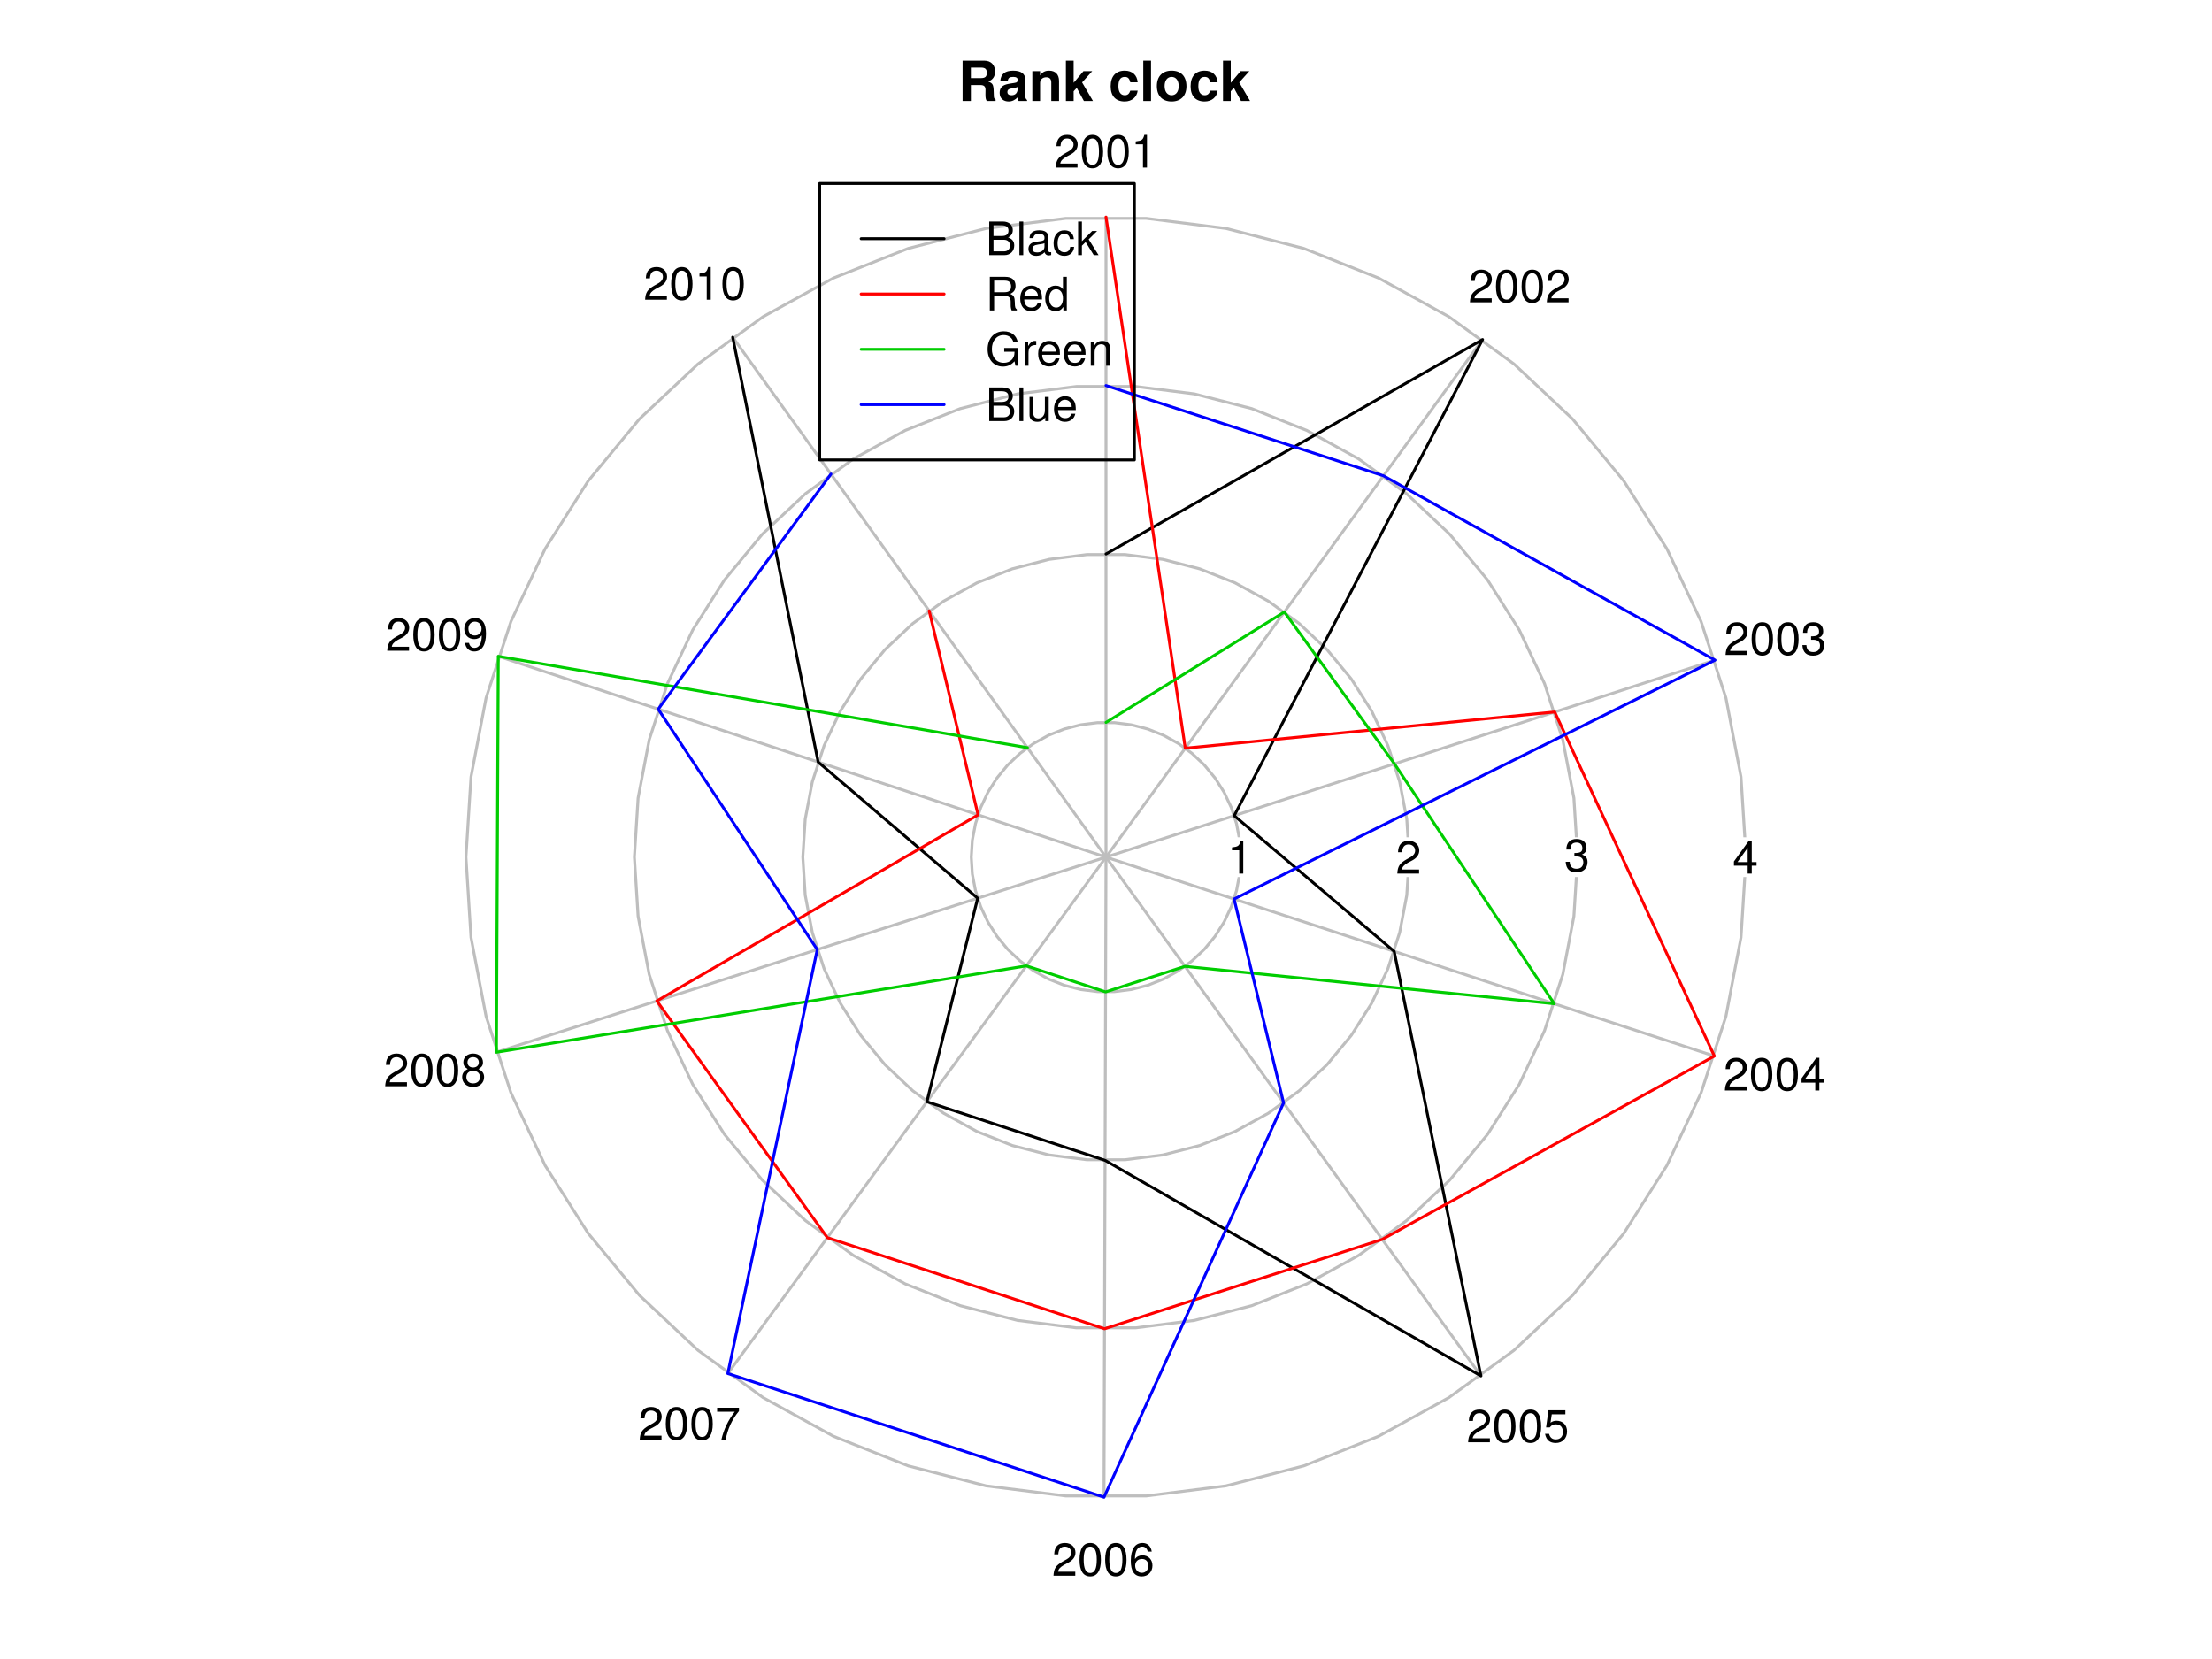 <?xml version="1.0" encoding="UTF-8"?>
<svg xmlns="http://www.w3.org/2000/svg" xmlns:xlink="http://www.w3.org/1999/xlink" width="576pt" height="432pt" viewBox="0 0 576 432" version="1.1">
<defs>
<g>
<symbol overflow="visible" id="glyph0-0">
<path style="stroke:none;" d=""/>
</symbol>
<symbol overflow="visible" id="glyph0-1">
<path style="stroke:none;" d="M 9.75 0 L 9.75 -0.391 C 9.422 -0.578 9.297 -0.797 9.297 -1.25 C 9.234 -4.344 9.172 -4.5 7.844 -5.078 C 9.016 -5.531 9.609 -6.375 9.609 -7.672 C 9.609 -9.297 8.641 -10.5 6.781 -10.5 L 1.156 -10.5 L 1.156 0 L 3.312 0 L 3.312 -4.156 L 5.797 -4.156 C 6.734 -4.156 7.125 -3.781 7.125 -2.906 L 7.109 -1.797 C 7.109 -0.828 7.156 -0.5 7.438 0 Z M 7.453 -7.359 C 7.453 -6.422 7.141 -5.969 5.922 -5.969 L 3.312 -5.969 L 3.312 -8.703 L 5.922 -8.703 C 7.109 -8.703 7.453 -8.266 7.453 -7.359 Z M 7.453 -7.359 "/>
</symbol>
<symbol overflow="visible" id="glyph0-2">
<path style="stroke:none;" d="M 7.547 0 L 7.547 -0.25 C 7.188 -0.578 7.094 -0.797 7.094 -1.203 L 7.094 -5.516 C 7.094 -7.109 6 -7.906 3.906 -7.906 C 1.797 -7.906 0.703 -7.016 0.578 -5.219 L 2.516 -5.219 C 2.625 -6.016 2.953 -6.281 3.953 -6.281 C 4.719 -6.281 5.109 -6.016 5.109 -5.5 C 5.109 -4.688 4.516 -4.766 3.5 -4.594 L 2.688 -4.453 C 1.156 -4.172 0.406 -3.516 0.406 -2.109 C 0.406 -0.594 1.469 0.125 2.766 0.125 C 3.625 0.125 4.422 -0.25 5.125 -0.984 C 5.125 -0.578 5.172 -0.234 5.359 0 Z M 5.109 -3.328 C 5.109 -2.156 4.531 -1.5 3.516 -1.5 C 2.844 -1.5 2.422 -1.75 2.422 -2.328 C 2.422 -2.922 2.734 -3.141 3.578 -3.297 L 4.266 -3.422 C 4.797 -3.531 4.891 -3.562 5.109 -3.672 Z M 5.109 -3.328 "/>
</symbol>
<symbol overflow="visible" id="glyph0-3">
<path style="stroke:none;" d="M 7.859 0 L 7.859 -5.219 C 7.859 -6.922 6.922 -7.906 5.266 -7.906 C 4.203 -7.906 3.5 -7.516 2.922 -6.656 L 2.922 -7.781 L 0.906 -7.781 L 0.906 0 L 2.922 0 L 2.922 -4.672 C 2.922 -5.594 3.578 -6.188 4.547 -6.188 C 5.422 -6.188 5.844 -5.719 5.844 -4.797 L 5.844 0 Z M 7.859 0 "/>
</symbol>
<symbol overflow="visible" id="glyph0-4">
<path style="stroke:none;" d="M 7.891 0 L 5.062 -4.844 L 7.703 -7.781 L 5.422 -7.781 L 2.859 -4.75 L 2.859 -10.5 L 0.844 -10.5 L 0.844 0 L 2.859 0 L 2.859 -2.547 L 3.672 -3.422 L 5.531 0 Z M 7.891 0 "/>
</symbol>
<symbol overflow="visible" id="glyph0-5">
<path style="stroke:none;" d=""/>
</symbol>
<symbol overflow="visible" id="glyph0-6">
<path style="stroke:none;" d="M 7.516 -2.688 L 5.594 -2.688 C 5.328 -1.891 4.922 -1.5 4.156 -1.5 C 3.125 -1.5 2.5 -2.312 2.5 -3.828 C 2.5 -5.266 2.875 -6.281 4.156 -6.281 C 4.969 -6.281 5.359 -5.891 5.594 -4.875 L 7.516 -4.875 C 7.375 -6.766 6.109 -7.906 4.156 -7.906 C 1.844 -7.906 0.484 -6.484 0.484 -3.828 C 0.484 -1.266 1.828 0.125 4.141 0.125 C 6.016 0.125 7.328 -1.031 7.516 -2.688 Z M 7.516 -2.688 "/>
</symbol>
<symbol overflow="visible" id="glyph0-7">
<path style="stroke:none;" d="M 2.984 0 L 2.984 -10.5 L 0.969 -10.5 L 0.969 0 Z M 2.984 0 "/>
</symbol>
<symbol overflow="visible" id="glyph0-8">
<path style="stroke:none;" d="M 8.203 -3.828 C 8.203 -6.469 6.766 -7.906 4.344 -7.906 C 1.953 -7.906 0.5 -6.438 0.5 -3.891 C 0.5 -1.328 1.953 0.125 4.344 0.125 C 6.719 0.125 8.203 -1.344 8.203 -3.828 Z M 6.188 -3.859 C 6.188 -2.406 5.438 -1.5 4.344 -1.5 C 3.25 -1.5 2.516 -2.406 2.516 -3.891 C 2.516 -5.375 3.25 -6.281 4.344 -6.281 C 5.453 -6.281 6.188 -5.391 6.188 -3.859 Z M 6.188 -3.859 "/>
</symbol>
<symbol overflow="visible" id="glyph1-0">
<path style="stroke:none;" d=""/>
</symbol>
<symbol overflow="visible" id="glyph1-1">
<path style="stroke:none;" d="M 6.125 -6.016 C 6.125 -7.453 5.016 -8.516 3.406 -8.516 C 1.672 -8.516 0.656 -7.625 0.594 -5.562 L 1.656 -5.562 C 1.734 -6.984 2.328 -7.578 3.375 -7.578 C 4.328 -7.578 5.047 -6.906 5.047 -5.984 C 5.047 -5.312 4.656 -4.734 3.906 -4.312 L 2.797 -3.688 C 1.016 -2.672 0.5 -1.875 0.406 0 L 6.078 0 L 6.078 -1.047 L 1.594 -1.047 C 1.703 -1.734 2.094 -2.188 3.125 -2.797 L 4.328 -3.438 C 5.516 -4.078 6.125 -4.969 6.125 -6.016 Z M 6.125 -6.016 "/>
</symbol>
<symbol overflow="visible" id="glyph1-2">
<path style="stroke:none;" d="M 6.078 -4.094 C 6.078 -7.047 5.141 -8.516 3.297 -8.516 C 1.469 -8.516 0.516 -7.016 0.516 -4.156 C 0.516 -1.297 1.469 0.188 3.297 0.188 C 5.094 0.188 6.078 -1.297 6.078 -4.094 Z M 5 -4.188 C 5 -1.781 4.453 -0.703 3.281 -0.703 C 2.156 -0.703 1.594 -1.828 1.594 -4.156 C 1.594 -6.484 2.156 -7.578 3.297 -7.578 C 4.438 -7.578 5 -6.469 5 -4.188 Z M 5 -4.188 "/>
</symbol>
<symbol overflow="visible" id="glyph1-3">
<path style="stroke:none;" d="M 4.156 0 L 4.156 -8.516 L 3.469 -8.516 C 3.094 -7.203 2.859 -7.016 1.219 -6.812 L 1.219 -6.062 L 3.109 -6.062 L 3.109 0 Z M 4.156 0 "/>
</symbol>
<symbol overflow="visible" id="glyph1-4">
<path style="stroke:none;" d="M 6.078 -2.469 C 6.078 -3.5 5.656 -4.109 4.625 -4.453 C 5.422 -4.766 5.812 -5.312 5.812 -6.172 C 5.812 -7.625 4.844 -8.516 3.234 -8.516 C 1.516 -8.516 0.594 -7.578 0.562 -5.766 L 1.625 -5.766 C 1.641 -7.016 2.156 -7.578 3.234 -7.578 C 4.172 -7.578 4.734 -7.031 4.734 -6.125 C 4.734 -5.219 4.344 -4.844 2.656 -4.844 L 2.656 -3.953 L 3.234 -3.953 C 4.391 -3.953 4.984 -3.406 4.984 -2.453 C 4.984 -1.391 4.328 -0.75 3.234 -0.75 C 2.078 -0.75 1.516 -1.328 1.438 -2.562 L 0.391 -2.562 C 0.516 -0.672 1.453 0.188 3.188 0.188 C 4.938 0.188 6.078 -0.859 6.078 -2.469 Z M 6.078 -2.469 "/>
</symbol>
<symbol overflow="visible" id="glyph1-5">
<path style="stroke:none;" d="M 6.234 -2.047 L 6.234 -2.984 L 4.984 -2.984 L 4.984 -8.516 L 4.203 -8.516 L 0.344 -3.156 L 0.344 -2.047 L 3.922 -2.047 L 3.922 0 L 4.984 0 L 4.984 -2.047 Z M 3.922 -2.984 L 1.266 -2.984 L 3.922 -6.703 Z M 3.922 -2.984 "/>
</symbol>
<symbol overflow="visible" id="glyph1-6">
<path style="stroke:none;" d="M 6.156 -2.812 C 6.156 -4.5 5.047 -5.609 3.406 -5.609 C 2.812 -5.609 2.328 -5.453 1.844 -5.094 L 2.172 -7.281 L 5.719 -7.281 L 5.719 -8.328 L 1.312 -8.328 L 0.688 -3.875 L 1.656 -3.875 C 2.141 -4.469 2.562 -4.672 3.219 -4.672 C 4.359 -4.672 5.078 -3.938 5.078 -2.672 C 5.078 -1.453 4.375 -0.75 3.219 -0.75 C 2.297 -0.75 1.734 -1.219 1.469 -2.188 L 0.422 -2.188 C 0.766 -0.484 1.734 0.188 3.234 0.188 C 4.953 0.188 6.156 -1.016 6.156 -2.812 Z M 6.156 -2.812 "/>
</symbol>
<symbol overflow="visible" id="glyph1-7">
<path style="stroke:none;" d="M 6.156 -2.641 C 6.156 -4.219 5.078 -5.297 3.547 -5.297 C 2.719 -5.297 2.047 -4.969 1.594 -4.344 C 1.609 -6.422 2.281 -7.578 3.484 -7.578 C 4.234 -7.578 4.75 -7.109 4.922 -6.281 L 5.969 -6.281 C 5.766 -7.688 4.859 -8.516 3.562 -8.516 C 1.578 -8.516 0.516 -6.844 0.516 -3.875 C 0.516 -1.219 1.422 0.188 3.375 0.188 C 4.984 0.188 6.156 -0.969 6.156 -2.641 Z M 5.078 -2.562 C 5.078 -1.484 4.359 -0.75 3.391 -0.75 C 2.406 -0.75 1.656 -1.531 1.656 -2.609 C 1.656 -3.672 2.375 -4.359 3.422 -4.359 C 4.438 -4.359 5.078 -3.703 5.078 -2.562 Z M 5.078 -2.562 "/>
</symbol>
<symbol overflow="visible" id="glyph1-8">
<path style="stroke:none;" d="M 6.234 -7.438 L 6.234 -8.328 L 0.547 -8.328 L 0.547 -7.281 L 5.141 -7.281 C 3.453 -5.141 2.25 -2.656 1.656 0 L 2.781 0 C 3.25 -2.75 4.453 -5.312 6.234 -7.438 Z M 6.234 -7.438 "/>
</symbol>
<symbol overflow="visible" id="glyph1-9">
<path style="stroke:none;" d="M 6.156 -2.406 C 6.156 -3.344 5.672 -4.016 4.688 -4.469 C 5.562 -5 5.859 -5.438 5.859 -6.234 C 5.859 -7.578 4.812 -8.516 3.297 -8.516 C 1.797 -8.516 0.75 -7.578 0.75 -6.234 C 0.75 -5.453 1.031 -5.016 1.891 -4.469 C 0.922 -4.016 0.438 -3.344 0.438 -2.406 C 0.438 -0.859 1.625 0.188 3.297 0.188 C 4.984 0.188 6.156 -0.859 6.156 -2.406 Z M 4.781 -6.219 C 4.781 -5.422 4.188 -4.891 3.297 -4.891 C 2.406 -4.891 1.828 -5.422 1.828 -6.234 C 1.828 -7.047 2.406 -7.578 3.297 -7.578 C 4.203 -7.578 4.781 -7.047 4.781 -6.219 Z M 5.078 -2.391 C 5.078 -1.375 4.359 -0.75 3.281 -0.75 C 2.25 -0.75 1.531 -1.391 1.531 -2.391 C 1.531 -3.391 2.25 -4.016 3.297 -4.016 C 4.359 -4.016 5.078 -3.391 5.078 -2.391 Z M 5.078 -2.391 "/>
</symbol>
<symbol overflow="visible" id="glyph1-10">
<path style="stroke:none;" d="M 6.109 -4.453 C 6.109 -7.109 5.188 -8.516 3.234 -8.516 C 1.625 -8.516 0.453 -7.359 0.453 -5.688 C 0.453 -4.109 1.531 -3.031 3.078 -3.031 C 3.875 -3.031 4.469 -3.328 5.016 -3.984 C 5 -1.906 4.328 -0.75 3.125 -0.75 C 2.375 -0.75 1.859 -1.219 1.688 -2.047 L 0.641 -2.047 C 0.844 -0.641 1.75 0.188 3.047 0.188 C 5.047 0.188 6.109 -1.516 6.109 -4.453 Z M 4.953 -5.719 C 4.953 -4.672 4.219 -3.969 3.188 -3.969 C 2.172 -3.969 1.531 -4.625 1.531 -5.766 C 1.531 -6.859 2.25 -7.578 3.234 -7.578 C 4.219 -7.578 4.953 -6.812 4.953 -5.719 Z M 4.953 -5.719 "/>
</symbol>
<symbol overflow="visible" id="glyph1-11">
<path style="stroke:none;" d="M 7.469 -2.5 C 7.469 -3.547 7 -4.188 5.875 -4.625 C 6.672 -4.984 7.094 -5.641 7.094 -6.531 C 7.094 -7.797 6.156 -8.75 4.5 -8.75 L 0.953 -8.75 L 0.953 0 L 4.891 0 C 6.469 0 7.469 -1.062 7.469 -2.5 Z M 5.969 -6.375 C 5.969 -5.484 5.453 -4.984 4.219 -4.984 L 2.062 -4.984 L 2.062 -7.766 L 4.219 -7.766 C 5.453 -7.766 5.969 -7.266 5.969 -6.375 Z M 6.359 -2.484 C 6.359 -1.641 5.844 -0.984 4.781 -0.984 L 2.062 -0.984 L 2.062 -4 L 4.781 -4 C 5.844 -4 6.359 -3.344 6.359 -2.484 Z M 6.359 -2.484 "/>
</symbol>
<symbol overflow="visible" id="glyph1-12">
<path style="stroke:none;" d="M 1.812 0 L 1.812 -8.75 L 0.812 -8.75 L 0.812 0 Z M 1.812 0 "/>
</symbol>
<symbol overflow="visible" id="glyph1-13">
<path style="stroke:none;" d="M 6.422 -0.031 L 6.422 -0.781 C 6.312 -0.75 6.266 -0.75 6.203 -0.75 C 5.859 -0.75 5.656 -0.938 5.656 -1.25 L 5.656 -4.75 C 5.656 -5.875 4.844 -6.469 3.297 -6.469 C 1.781 -6.469 0.844 -5.875 0.781 -4.422 L 1.781 -4.422 C 1.875 -5.203 2.328 -5.547 3.266 -5.547 C 4.156 -5.547 4.672 -5.203 4.672 -4.609 L 4.672 -4.344 C 4.672 -3.922 4.422 -3.75 3.625 -3.641 C 2.203 -3.469 1.984 -3.422 1.609 -3.266 C 0.875 -2.969 0.5 -2.406 0.5 -1.625 C 0.5 -0.484 1.297 0.188 2.562 0.188 C 3.375 0.188 4.156 -0.156 4.703 -0.75 C 4.812 -0.266 5.25 0.078 5.734 0.078 C 5.938 0.078 6.094 0.062 6.422 -0.031 Z M 4.672 -2.172 C 4.672 -1.266 3.75 -0.703 2.781 -0.703 C 2 -0.703 1.547 -0.969 1.547 -1.656 C 1.547 -2.312 1.984 -2.609 3.062 -2.766 C 4.109 -2.906 4.328 -2.953 4.672 -3.109 Z M 4.672 -2.172 "/>
</symbol>
<symbol overflow="visible" id="glyph1-14">
<path style="stroke:none;" d="M 5.719 -2.156 L 4.719 -2.156 C 4.547 -1.156 4.031 -0.75 3.188 -0.75 C 2.078 -0.75 1.422 -1.594 1.422 -3.078 C 1.422 -4.656 2.062 -5.547 3.156 -5.547 C 4 -5.547 4.531 -5.047 4.641 -4.172 L 5.656 -4.172 C 5.531 -5.719 4.578 -6.469 3.172 -6.469 C 1.469 -6.469 0.375 -5.172 0.375 -3.078 C 0.375 -1.062 1.453 0.188 3.156 0.188 C 4.656 0.188 5.609 -0.719 5.719 -2.156 Z M 5.719 -2.156 "/>
</symbol>
<symbol overflow="visible" id="glyph1-15">
<path style="stroke:none;" d="M 6.031 0 L 3.453 -4.109 L 5.641 -6.281 L 4.359 -6.281 L 1.688 -3.625 L 1.688 -8.75 L 0.703 -8.75 L 0.703 0 L 1.688 0 L 1.688 -2.453 L 2.656 -3.406 L 4.781 0 Z M 6.031 0 "/>
</symbol>
<symbol overflow="visible" id="glyph1-16">
<path style="stroke:none;" d="M 8.141 0 L 8.141 -0.281 C 7.734 -0.562 7.625 -0.875 7.625 -2.047 C 7.594 -3.484 7.375 -3.906 6.438 -4.312 C 7.422 -4.797 7.812 -5.406 7.812 -6.406 C 7.812 -7.922 6.859 -8.75 5.141 -8.75 L 1.109 -8.75 L 1.109 0 L 2.234 0 L 2.234 -3.766 L 5.109 -3.766 C 6.094 -3.766 6.562 -3.281 6.547 -2.203 L 6.547 -1.422 C 6.531 -0.891 6.641 -0.359 6.797 0 Z M 6.641 -6.25 C 6.641 -5.219 6.125 -4.75 4.938 -4.75 L 2.234 -4.75 L 2.234 -7.766 L 4.938 -7.766 C 6.188 -7.766 6.641 -7.234 6.641 -6.25 Z M 6.641 -6.25 "/>
</symbol>
<symbol overflow="visible" id="glyph1-17">
<path style="stroke:none;" d="M 6.156 -2.859 C 6.156 -3.766 6.078 -4.344 5.906 -4.812 C 5.5 -5.844 4.531 -6.469 3.359 -6.469 C 1.609 -6.469 0.484 -5.172 0.484 -3.109 C 0.484 -1.047 1.578 0.188 3.344 0.188 C 4.781 0.188 5.766 -0.641 6.031 -1.906 L 5.016 -1.906 C 4.734 -1.078 4.172 -0.75 3.375 -0.75 C 2.328 -0.75 1.547 -1.422 1.531 -2.859 Z M 5.094 -3.75 C 5.094 -3.75 5.094 -3.703 5.078 -3.672 L 1.547 -3.672 C 1.625 -4.781 2.344 -5.547 3.344 -5.547 C 4.328 -5.547 5.094 -4.734 5.094 -3.75 Z M 5.094 -3.75 "/>
</symbol>
<symbol overflow="visible" id="glyph1-18">
<path style="stroke:none;" d="M 5.938 0 L 5.938 -8.75 L 4.938 -8.75 L 4.938 -5.5 C 4.531 -6.125 3.859 -6.469 3.016 -6.469 C 1.375 -6.469 0.312 -5.203 0.312 -3.203 C 0.312 -1.078 1.359 0.188 3.047 0.188 C 3.906 0.188 4.516 -0.141 5.047 -0.922 L 5.047 0 Z M 4.938 -3.125 C 4.938 -1.672 4.25 -0.75 3.188 -0.75 C 2.094 -0.75 1.359 -1.688 1.359 -3.141 C 1.359 -4.609 2.094 -5.531 3.188 -5.531 C 4.266 -5.531 4.938 -4.578 4.938 -3.125 Z M 4.938 -3.125 "/>
</symbol>
<symbol overflow="visible" id="glyph1-19">
<path style="stroke:none;" d="M 8.516 0 L 8.516 -4.625 L 4.859 -4.625 L 4.859 -3.641 L 7.531 -3.641 L 7.531 -3.391 C 7.531 -1.844 6.375 -0.766 4.781 -0.766 C 2.797 -0.766 1.641 -2.203 1.641 -4.344 C 1.641 -6.484 2.875 -7.984 4.719 -7.984 C 6.047 -7.984 7.016 -7.219 7.25 -6.094 L 8.391 -6.094 C 8.078 -7.875 6.734 -8.969 4.734 -8.969 C 2.047 -8.969 0.531 -6.906 0.531 -4.281 C 0.531 -1.594 2.172 0.219 4.531 0.219 C 5.719 0.219 6.672 -0.203 7.531 -1.156 L 7.797 0 Z M 8.516 0 "/>
</symbol>
<symbol overflow="visible" id="glyph1-20">
<path style="stroke:none;" d="M 3.859 -5.406 L 3.859 -6.438 C 3.688 -6.453 3.594 -6.469 3.469 -6.469 C 2.812 -6.469 2.328 -6.078 1.75 -5.141 L 1.75 -6.281 L 0.844 -6.281 L 0.844 0 L 1.844 0 L 1.844 -3.266 C 1.844 -4.688 2.297 -5.391 3.859 -5.406 Z M 3.859 -5.406 "/>
</symbol>
<symbol overflow="visible" id="glyph1-21">
<path style="stroke:none;" d="M 5.844 0 L 5.844 -4.75 C 5.844 -5.797 5.062 -6.469 3.859 -6.469 C 2.922 -6.469 2.312 -6.109 1.766 -5.234 L 1.766 -6.281 L 0.844 -6.281 L 0.844 0 L 1.844 0 L 1.844 -3.469 C 1.844 -4.75 2.531 -5.594 3.547 -5.594 C 4.344 -5.594 4.844 -5.109 4.844 -4.359 L 4.844 0 Z M 5.844 0 "/>
</symbol>
<symbol overflow="visible" id="glyph1-22">
<path style="stroke:none;" d="M 5.781 0 L 5.781 -6.281 L 4.781 -6.281 L 4.781 -2.812 C 4.781 -1.531 4.109 -0.703 3.078 -0.703 C 2.281 -0.703 1.781 -1.172 1.781 -1.938 L 1.781 -6.281 L 0.781 -6.281 L 0.781 -1.531 C 0.781 -0.484 1.562 0.188 2.781 0.188 C 3.703 0.188 4.297 -0.141 4.891 -0.969 L 4.891 0 Z M 5.781 0 "/>
</symbol>
</g>
</defs>
<g id="surface44">
<rect x="0" y="0" width="576" height="432" style="fill:rgb(100%,100%,100%);fill-opacity:1;stroke:none;"/>
<g style="fill:rgb(0%,0%,0%);fill-opacity:1;">
  <use xlink:href="#glyph0-1" x="249.5" y="26.301"/>
  <use xlink:href="#glyph0-2" x="259.901" y="26.301"/>
  <use xlink:href="#glyph0-3" x="267.911" y="26.301"/>
  <use xlink:href="#glyph0-4" x="276.713" y="26.301"/>
  <use xlink:href="#glyph0-5" x="284.723" y="26.301"/>
  <use xlink:href="#glyph0-6" x="288.728" y="26.301"/>
  <use xlink:href="#glyph0-7" x="296.737" y="26.301"/>
  <use xlink:href="#glyph0-8" x="300.742" y="26.301"/>
  <use xlink:href="#glyph0-6" x="309.544" y="26.301"/>
  <use xlink:href="#glyph0-4" x="317.626" y="26.301"/>
</g>
<path style="fill:none;stroke-width:0.75;stroke-linecap:round;stroke-linejoin:round;stroke:rgb(74.51%,74.51%,74.51%);stroke-opacity:1;stroke-miterlimit:10;" d="M 454.668 223.199 L 453.352 202.312 L 449.43 181.75 L 442.961 161.848 L 434.051 142.906 L 422.836 125.234 L 409.496 109.109 L 394.238 94.781 L 377.305 82.48 L 358.965 72.395 L 339.504 64.691 L 319.23 59.484 L 298.465 56.863 L 277.535 56.863 L 256.77 59.484 L 236.496 64.691 L 217.035 72.395 L 198.695 82.48 L 181.762 94.781 L 166.504 109.109 L 153.164 125.234 L 141.949 142.906 L 133.039 161.848 L 126.57 181.75 L 122.648 202.312 L 121.332 223.199 L 122.648 244.09 L 126.57 264.648 L 133.039 284.555 L 141.949 303.492 L 153.164 321.164 L 166.504 337.293 L 181.762 351.617 L 198.695 363.922 L 217.035 374.004 L 236.496 381.711 L 256.77 386.914 L 277.535 389.539 L 298.465 389.539 L 319.23 386.914 L 339.504 381.711 L 358.965 374.004 L 377.305 363.922 L 394.238 351.617 L 409.496 337.293 L 422.836 321.164 L 434.051 303.492 L 442.961 284.555 L 449.43 264.648 L 453.352 244.09 L 454.668 223.199 "/>
<path style="fill:none;stroke-width:0.75;stroke-linecap:round;stroke-linejoin:round;stroke:rgb(74.51%,74.51%,74.51%);stroke-opacity:1;stroke-miterlimit:10;" d="M 410.809 223.199 L 409.84 207.809 L 406.949 192.66 L 402.184 177.992 L 395.617 164.039 L 387.352 151.016 L 377.523 139.133 L 366.281 128.574 L 353.805 119.512 L 340.289 112.082 L 325.949 106.402 L 311.012 102.566 L 295.711 100.637 L 280.289 100.637 L 264.988 102.566 L 250.051 106.402 L 235.711 112.082 L 222.195 119.512 L 209.719 128.574 L 198.477 139.133 L 188.648 151.016 L 180.383 164.039 L 173.816 177.992 L 169.051 192.66 L 166.16 207.809 L 165.191 223.199 L 166.16 238.594 L 169.051 253.742 L 173.816 268.41 L 180.383 282.363 L 188.648 295.383 L 198.477 307.266 L 209.719 317.824 L 222.195 326.891 L 235.711 334.32 L 250.051 339.996 L 264.988 343.832 L 280.289 345.766 L 295.711 345.766 L 311.012 343.832 L 325.949 339.996 L 340.289 334.32 L 353.805 326.891 L 366.281 317.824 L 377.523 307.266 L 387.352 295.383 L 395.617 282.363 L 402.184 268.41 L 406.949 253.742 L 409.84 238.594 L 410.809 223.199 "/>
<path style="fill:none;stroke-width:0.75;stroke-linecap:round;stroke-linejoin:round;stroke:rgb(74.51%,74.51%,74.51%);stroke-opacity:1;stroke-miterlimit:10;" d="M 366.949 223.199 L 366.324 213.305 L 364.469 203.566 L 361.402 194.137 L 357.184 185.168 L 351.871 176.797 L 345.551 169.156 L 338.324 162.371 L 330.301 156.543 L 321.613 151.766 L 312.395 148.117 L 302.793 145.652 L 292.957 144.41 L 283.043 144.41 L 273.207 145.652 L 263.605 148.117 L 254.387 151.766 L 245.699 156.543 L 237.676 162.371 L 230.449 169.156 L 224.129 176.797 L 218.816 185.168 L 214.598 194.137 L 211.531 203.566 L 209.676 213.305 L 209.051 223.199 L 209.676 233.094 L 211.531 242.832 L 214.598 252.262 L 218.816 261.234 L 224.129 269.605 L 230.449 277.242 L 237.676 284.031 L 245.699 289.859 L 254.387 294.633 L 263.605 298.285 L 273.207 300.75 L 283.043 301.992 L 292.957 301.992 L 302.793 300.75 L 312.395 298.285 L 321.613 294.633 L 330.301 289.859 L 338.324 284.031 L 345.551 277.242 L 351.871 269.605 L 357.184 261.234 L 361.402 252.262 L 364.469 242.832 L 366.324 233.094 L 366.949 223.199 "/>
<path style="fill:none;stroke-width:0.75;stroke-linecap:round;stroke-linejoin:round;stroke:rgb(74.51%,74.51%,74.51%);stroke-opacity:1;stroke-miterlimit:10;" d="M 323.086 223.199 L 322.812 218.801 L 321.984 214.473 L 320.625 210.285 L 318.746 206.297 L 316.387 202.574 L 313.578 199.18 L 310.367 196.164 L 306.801 193.574 L 302.941 191.453 L 298.844 189.828 L 294.574 188.734 L 290.203 188.18 L 285.797 188.18 L 281.426 188.734 L 277.156 189.828 L 273.059 191.453 L 269.199 193.574 L 265.633 196.164 L 262.422 199.18 L 259.613 202.574 L 257.254 206.297 L 255.375 210.285 L 254.016 214.473 L 253.188 218.801 L 252.914 223.199 L 253.188 227.598 L 254.016 231.926 L 255.375 236.117 L 257.254 240.105 L 259.613 243.824 L 262.422 247.219 L 265.633 250.234 L 269.199 252.824 L 273.059 254.949 L 277.156 256.57 L 281.426 257.668 L 285.797 258.219 L 290.203 258.219 L 294.574 257.668 L 298.844 256.57 L 302.941 254.949 L 306.801 252.824 L 310.367 250.234 L 313.578 247.219 L 316.387 243.824 L 318.746 240.105 L 320.625 236.117 L 321.984 231.926 L 322.812 227.598 L 323.086 223.199 "/>
<path style="fill:none;stroke-width:0.75;stroke-linecap:round;stroke-linejoin:round;stroke:rgb(74.51%,74.51%,74.51%);stroke-opacity:1;stroke-miterlimit:10;" d="M 288 223.199 L 288 56.535 "/>
<path style="fill:none;stroke-width:0.75;stroke-linecap:round;stroke-linejoin:round;stroke:rgb(74.51%,74.51%,74.51%);stroke-opacity:1;stroke-miterlimit:10;" d="M 288 223.199 L 386.051 88.426 "/>
<path style="fill:none;stroke-width:0.75;stroke-linecap:round;stroke-linejoin:round;stroke:rgb(74.51%,74.51%,74.51%);stroke-opacity:1;stroke-miterlimit:10;" d="M 288 223.199 L 446.574 171.898 "/>
<path style="fill:none;stroke-width:0.75;stroke-linecap:round;stroke-linejoin:round;stroke:rgb(74.51%,74.51%,74.51%);stroke-opacity:1;stroke-miterlimit:10;" d="M 288 223.199 L 446.41 275 "/>
<path style="fill:none;stroke-width:0.75;stroke-linecap:round;stroke-linejoin:round;stroke:rgb(74.51%,74.51%,74.51%);stroke-opacity:1;stroke-miterlimit:10;" d="M 288 223.199 L 385.625 358.281 "/>
<path style="fill:none;stroke-width:0.75;stroke-linecap:round;stroke-linejoin:round;stroke:rgb(74.51%,74.51%,74.51%);stroke-opacity:1;stroke-miterlimit:10;" d="M 288 223.199 L 287.477 389.867 "/>
<path style="fill:none;stroke-width:0.75;stroke-linecap:round;stroke-linejoin:round;stroke:rgb(74.51%,74.51%,74.51%);stroke-opacity:1;stroke-miterlimit:10;" d="M 288 223.199 L 189.527 357.664 "/>
<path style="fill:none;stroke-width:0.75;stroke-linecap:round;stroke-linejoin:round;stroke:rgb(74.51%,74.51%,74.51%);stroke-opacity:1;stroke-miterlimit:10;" d="M 288 223.199 L 129.266 274.004 "/>
<path style="fill:none;stroke-width:0.75;stroke-linecap:round;stroke-linejoin:round;stroke:rgb(74.51%,74.51%,74.51%);stroke-opacity:1;stroke-miterlimit:10;" d="M 288 223.199 L 129.75 170.898 "/>
<path style="fill:none;stroke-width:0.75;stroke-linecap:round;stroke-linejoin:round;stroke:rgb(74.51%,74.51%,74.51%);stroke-opacity:1;stroke-miterlimit:10;" d="M 288 223.199 L 190.801 87.812 "/>
<path style=" stroke:none;fill-rule:nonzero;fill:rgb(100%,100%,100%);fill-opacity:1;" d="M 271.988 42.883 L 304.016 42.883 L 304.016 36.852 L 271.988 36.852 Z M 271.988 42.883 "/>
<path style=" stroke:none;fill-rule:nonzero;fill:rgb(100%,100%,100%);fill-opacity:1;" d="M 379.84 77.965 L 411.867 77.965 L 411.867 71.934 L 379.84 71.934 Z M 379.84 77.965 "/>
<path style=" stroke:none;fill-rule:nonzero;fill:rgb(100%,100%,100%);fill-opacity:1;" d="M 446.418 169.781 L 478.445 169.781 L 478.445 163.75 L 446.418 163.75 Z M 446.418 169.781 "/>
<path style=" stroke:none;fill-rule:nonzero;fill:rgb(100%,100%,100%);fill-opacity:1;" d="M 446.242 283.199 L 478.27 283.199 L 478.27 277.168 L 446.242 277.168 Z M 446.242 283.199 "/>
<path style=" stroke:none;fill-rule:nonzero;fill:rgb(100%,100%,100%);fill-opacity:1;" d="M 379.375 374.805 L 411.402 374.805 L 411.402 368.773 L 379.375 368.773 Z M 379.375 374.805 "/>
<path style=" stroke:none;fill-rule:nonzero;fill:rgb(100%,100%,100%);fill-opacity:1;" d="M 271.41 409.547 L 303.438 409.547 L 303.438 403.516 L 271.41 403.516 Z M 271.41 409.547 "/>
<path style=" stroke:none;fill-rule:nonzero;fill:rgb(100%,100%,100%);fill-opacity:1;" d="M 163.668 374.129 L 195.695 374.129 L 195.695 368.098 L 163.668 368.098 Z M 163.668 374.129 "/>
<path style=" stroke:none;fill-rule:nonzero;fill:rgb(100%,100%,100%);fill-opacity:1;" d="M 97.379 282.102 L 129.406 282.102 L 129.406 276.07 L 97.379 276.07 Z M 97.379 282.102 "/>
<path style=" stroke:none;fill-rule:nonzero;fill:rgb(100%,100%,100%);fill-opacity:1;" d="M 97.914 168.688 L 129.941 168.688 L 129.941 162.656 L 97.914 162.656 Z M 97.914 168.688 "/>
<path style=" stroke:none;fill-rule:nonzero;fill:rgb(100%,100%,100%);fill-opacity:1;" d="M 165.066 77.289 L 197.094 77.289 L 197.094 71.258 L 165.066 71.258 Z M 165.066 77.289 "/>
<g style="fill:rgb(0%,0%,0%);fill-opacity:1;">
  <use xlink:href="#glyph1-1" x="274.5" y="43.644"/>
  <use xlink:href="#glyph1-2" x="281.172" y="43.644"/>
  <use xlink:href="#glyph1-2" x="287.844" y="43.644"/>
  <use xlink:href="#glyph1-3" x="294.516" y="43.644"/>
</g>
<g style="fill:rgb(0%,0%,0%);fill-opacity:1;">
  <use xlink:href="#glyph1-1" x="382.355" y="78.726"/>
  <use xlink:href="#glyph1-2" x="389.027" y="78.726"/>
  <use xlink:href="#glyph1-2" x="395.699" y="78.726"/>
  <use xlink:href="#glyph1-1" x="402.371" y="78.726"/>
</g>
<g style="fill:rgb(0%,0%,0%);fill-opacity:1;">
  <use xlink:href="#glyph1-1" x="448.93" y="170.542"/>
  <use xlink:href="#glyph1-2" x="455.602" y="170.542"/>
  <use xlink:href="#glyph1-2" x="462.273" y="170.542"/>
  <use xlink:href="#glyph1-4" x="468.945" y="170.542"/>
</g>
<g style="fill:rgb(0%,0%,0%);fill-opacity:1;">
  <use xlink:href="#glyph1-1" x="448.754" y="283.96"/>
  <use xlink:href="#glyph1-2" x="455.426" y="283.96"/>
  <use xlink:href="#glyph1-2" x="462.098" y="283.96"/>
  <use xlink:href="#glyph1-5" x="468.77" y="283.96"/>
</g>
<g style="fill:rgb(0%,0%,0%);fill-opacity:1;">
  <use xlink:href="#glyph1-1" x="381.887" y="375.565"/>
  <use xlink:href="#glyph1-2" x="388.559" y="375.565"/>
  <use xlink:href="#glyph1-2" x="395.23" y="375.565"/>
  <use xlink:href="#glyph1-6" x="401.902" y="375.565"/>
</g>
<g style="fill:rgb(0%,0%,0%);fill-opacity:1;">
  <use xlink:href="#glyph1-1" x="273.922" y="410.308"/>
  <use xlink:href="#glyph1-2" x="280.594" y="410.308"/>
  <use xlink:href="#glyph1-2" x="287.266" y="410.308"/>
  <use xlink:href="#glyph1-7" x="293.938" y="410.308"/>
</g>
<g style="fill:rgb(0%,0%,0%);fill-opacity:1;">
  <use xlink:href="#glyph1-1" x="166.18" y="374.89"/>
  <use xlink:href="#glyph1-2" x="172.852" y="374.89"/>
  <use xlink:href="#glyph1-2" x="179.523" y="374.89"/>
  <use xlink:href="#glyph1-8" x="186.195" y="374.89"/>
</g>
<g style="fill:rgb(0%,0%,0%);fill-opacity:1;">
  <use xlink:href="#glyph1-1" x="99.891" y="282.862"/>
  <use xlink:href="#glyph1-2" x="106.562" y="282.862"/>
  <use xlink:href="#glyph1-2" x="113.234" y="282.862"/>
  <use xlink:href="#glyph1-9" x="119.906" y="282.862"/>
</g>
<g style="fill:rgb(0%,0%,0%);fill-opacity:1;">
  <use xlink:href="#glyph1-1" x="100.426" y="169.448"/>
  <use xlink:href="#glyph1-2" x="107.098" y="169.448"/>
  <use xlink:href="#glyph1-2" x="113.77" y="169.448"/>
  <use xlink:href="#glyph1-10" x="120.441" y="169.448"/>
</g>
<g style="fill:rgb(0%,0%,0%);fill-opacity:1;">
  <use xlink:href="#glyph1-1" x="167.582" y="78.05"/>
  <use xlink:href="#glyph1-2" x="174.254" y="78.05"/>
  <use xlink:href="#glyph1-3" x="180.926" y="78.05"/>
  <use xlink:href="#glyph1-2" x="187.598" y="78.05"/>
</g>
<path style="fill:none;stroke-width:0.75;stroke-linecap:round;stroke-linejoin:round;stroke:rgb(0%,0%,0%);stroke-opacity:1;stroke-miterlimit:10;" d="M 288 144.254 L 386.051 88.426 L 321.383 212.398 L 363.039 247.738 L 385.625 358.281 L 287.75 302.148 L 241.355 286.895 L 254.582 233.895 L 213.039 198.426 L 190.801 87.812 "/>
<path style="fill:none;stroke-width:0.75;stroke-linecap:round;stroke-linejoin:round;stroke:rgb(100%,0%,0%);stroke-opacity:1;stroke-miterlimit:10;" d="M 288 56.535 L 308.641 194.828 L 404.844 185.398 L 446.41 275 L 359.934 322.734 L 287.613 346.008 L 215.441 322.281 L 171.039 260.637 L 254.684 212.191 L 241.957 159.07 "/>
<path style="fill:none;stroke-width:0.75;stroke-linecap:round;stroke-linejoin:round;stroke:rgb(0%,80.392%,0%);stroke-opacity:1;stroke-miterlimit:10;" d="M 288 188.113 L 334.445 159.359 L 363.113 198.898 L 404.723 261.371 L 308.551 251.637 L 287.891 258.289 L 267.27 251.508 L 129.266 274.004 L 129.75 170.898 L 267.535 194.695 "/>
<path style="fill:none;stroke-width:0.75;stroke-linecap:round;stroke-linejoin:round;stroke:rgb(0%,0%,100%);stroke-opacity:1;stroke-miterlimit:10;" d="M 288 100.395 L 360.246 123.891 L 446.574 171.898 L 321.352 234.105 L 334.242 287.188 L 287.477 389.867 L 189.527 357.664 L 212.809 247.266 L 171.395 184.664 L 216.379 123.441 "/>
<path style=" stroke:none;fill-rule:nonzero;fill:rgb(100%,100%,100%);fill-opacity:1;" d="M 319.086 228.371 L 327.094 228.371 L 327.094 218.031 L 319.086 218.031 Z M 319.086 228.371 "/>
<path style=" stroke:none;fill-rule:nonzero;fill:rgb(100%,100%,100%);fill-opacity:1;" d="M 362.945 228.371 L 370.953 228.371 L 370.953 218.031 L 362.945 218.031 Z M 362.945 228.371 "/>
<path style=" stroke:none;fill-rule:nonzero;fill:rgb(100%,100%,100%);fill-opacity:1;" d="M 406.805 228.371 L 414.812 228.371 L 414.812 218.031 L 406.805 218.031 Z M 406.805 228.371 "/>
<path style=" stroke:none;fill-rule:nonzero;fill:rgb(100%,100%,100%);fill-opacity:1;" d="M 450.664 228.371 L 458.672 228.371 L 458.672 218.031 L 450.664 218.031 Z M 450.664 228.371 "/>
<g style="fill:rgb(0%,0%,0%);fill-opacity:1;">
  <use xlink:href="#glyph1-3" x="319.586" y="227.476"/>
</g>
<g style="fill:rgb(0%,0%,0%);fill-opacity:1;">
  <use xlink:href="#glyph1-1" x="363.449" y="227.476"/>
</g>
<g style="fill:rgb(0%,0%,0%);fill-opacity:1;">
  <use xlink:href="#glyph1-4" x="407.309" y="226.976"/>
</g>
<g style="fill:rgb(0%,0%,0%);fill-opacity:1;">
  <use xlink:href="#glyph1-5" x="451.168" y="227.476"/>
</g>
<path style="fill:none;stroke-width:0.75;stroke-linecap:round;stroke-linejoin:round;stroke:rgb(0%,0%,0%);stroke-opacity:1;stroke-miterlimit:10;" d="M 213.438 47.762 L 295.387 47.762 L 295.387 119.762 L 213.438 119.762 Z M 213.438 47.762 "/>
<path style="fill:none;stroke-width:0.75;stroke-linecap:round;stroke-linejoin:round;stroke:rgb(0%,0%,0%);stroke-opacity:1;stroke-miterlimit:10;" d="M 224.238 62.16 L 245.84 62.16 "/>
<path style="fill:none;stroke-width:0.75;stroke-linecap:round;stroke-linejoin:round;stroke:rgb(100%,0%,0%);stroke-opacity:1;stroke-miterlimit:10;" d="M 224.238 76.562 L 245.84 76.562 "/>
<path style="fill:none;stroke-width:0.75;stroke-linecap:round;stroke-linejoin:round;stroke:rgb(0%,80.392%,0%);stroke-opacity:1;stroke-miterlimit:10;" d="M 224.238 90.961 L 245.84 90.961 "/>
<path style="fill:none;stroke-width:0.75;stroke-linecap:round;stroke-linejoin:round;stroke:rgb(0%,0%,100%);stroke-opacity:1;stroke-miterlimit:10;" d="M 224.238 105.363 L 245.84 105.363 "/>
<g style="fill:rgb(0%,0%,0%);fill-opacity:1;">
  <use xlink:href="#glyph1-11" x="256.637" y="66.437"/>
  <use xlink:href="#glyph1-12" x="264.641" y="66.437"/>
  <use xlink:href="#glyph1-13" x="267.305" y="66.437"/>
  <use xlink:href="#glyph1-14" x="273.977" y="66.437"/>
  <use xlink:href="#glyph1-15" x="280.036" y="66.437"/>
</g>
<g style="fill:rgb(0%,0%,0%);fill-opacity:1;">
  <use xlink:href="#glyph1-16" x="256.637" y="80.839"/>
  <use xlink:href="#glyph1-17" x="265.181" y="80.839"/>
  <use xlink:href="#glyph1-18" x="271.853" y="80.839"/>
</g>
<g style="fill:rgb(0%,0%,0%);fill-opacity:1;">
  <use xlink:href="#glyph1-19" x="256.637" y="95.237"/>
  <use xlink:href="#glyph1-20" x="265.973" y="95.237"/>
  <use xlink:href="#glyph1-17" x="269.849" y="95.237"/>
  <use xlink:href="#glyph1-17" x="276.521" y="95.237"/>
  <use xlink:href="#glyph1-21" x="283.192" y="95.237"/>
</g>
<g style="fill:rgb(0%,0%,0%);fill-opacity:1;">
  <use xlink:href="#glyph1-11" x="256.637" y="109.64"/>
  <use xlink:href="#glyph1-12" x="264.641" y="109.64"/>
  <use xlink:href="#glyph1-22" x="267.305" y="109.64"/>
  <use xlink:href="#glyph1-17" x="273.977" y="109.64"/>
</g>
</g>
</svg>
